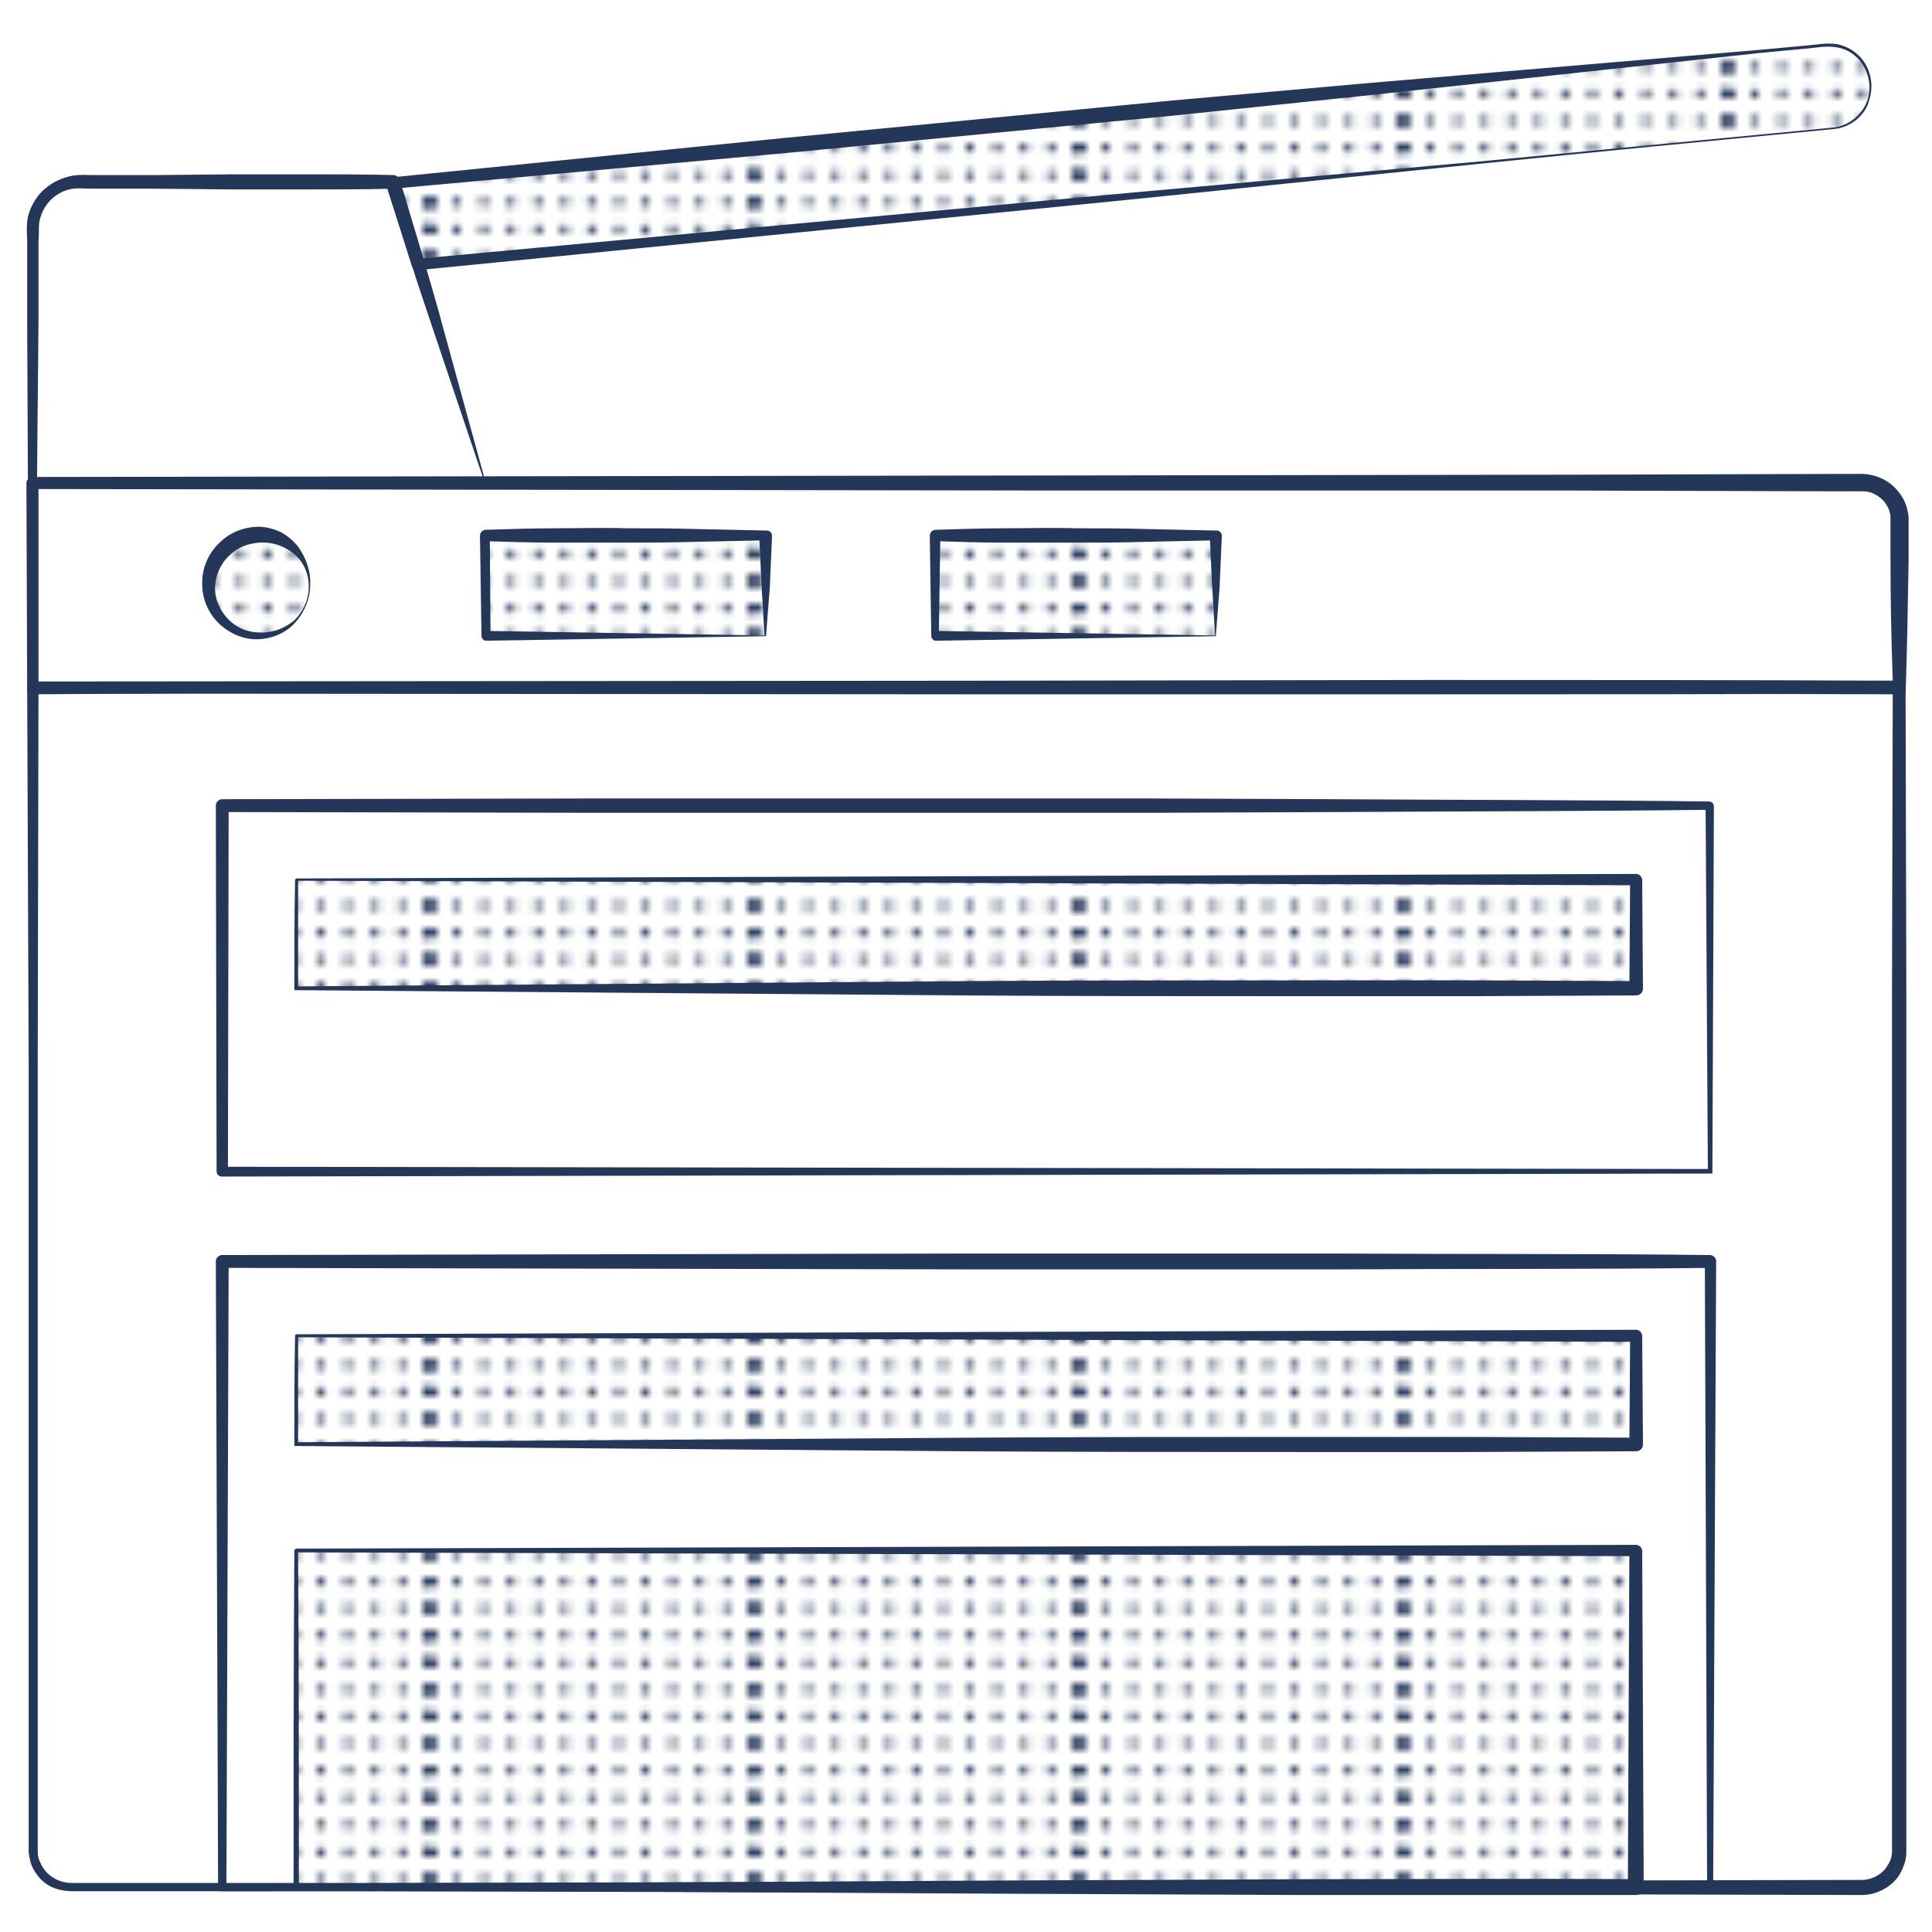 <svg xmlns="http://www.w3.org/2000/svg" xmlns:xlink="http://www.w3.org/1999/xlink" id="Layer_1" x="0" y="0" version="1.1" viewBox="0 0 256 256" xml:space="preserve"><style>.st1,.st2,.st3{fill:#253759}.st2,.st3{clip-path:url(#SVGID_2_)}.st3{clip-path:url(#SVGID_4_)}.st4{fill:url(#New_Pattern_Swatch_1)}</style><pattern id="New_Pattern_Swatch_1" width="42.9" height="43" x="-1104" y="-276" overflow="visible" patternUnits="userSpaceOnUse" viewBox="43 -43 42.9 43"><path fill="none" d="M43-43h42.9V0H43z"/><circle cx="85.9" cy="-41.2" r=".6" class="st1"/><circle cx="85.9" cy="-37.6" r=".6" class="st1"/><circle cx="85.9" cy="-34" r=".6" class="st1"/><circle cx="85.9" cy="-30.4" r=".6" class="st1"/><circle cx="85.9" cy="-26.9" r=".6" class="st1"/><circle cx="85.9" cy="-23.3" r=".6" class="st1"/><circle cx="85.9" cy="-19.7" r=".6" class="st1"/><circle cx="85.9" cy="-16.1" r=".6" class="st1"/><circle cx="85.9" cy="-12.6" r=".6" class="st1"/><circle cx="85.9" cy="-9" r=".6" class="st1"/><circle cx="85.9" cy="-5.4" r=".6" class="st1"/><circle cx="85.9" cy="-1.8" r=".6" class="st1"/><circle cx="85.8" cy="-41.2" r=".6" class="st1"/><circle cx="85.8" cy="-37.6" r=".6" class="st1"/><circle cx="85.8" cy="-34" r=".6" class="st1"/><circle cx="85.8" cy="-30.4" r=".6" class="st1"/><circle cx="85.8" cy="-26.9" r=".6" class="st1"/><circle cx="85.8" cy="-23.3" r=".6" class="st1"/><circle cx="85.8" cy="-19.7" r=".6" class="st1"/><circle cx="85.8" cy="-16.1" r=".6" class="st1"/><circle cx="85.8" cy="-12.6" r=".6" class="st1"/><circle cx="85.8" cy="-9" r=".6" class="st1"/><circle cx="85.8" cy="-5.4" r=".6" class="st1"/><circle cx="85.8" cy="-1.8" r=".6" class="st1"/><g><defs><path id="SVGID_1_" d="M85.8-43h43V0h-43z"/></defs><clipPath id="SVGID_2_"><use overflow="visible" xlink:href="#SVGID_1_"/></clipPath><circle cx="85.8" cy="-41.2" r=".6" class="st2"/><circle cx="85.8" cy="-37.6" r=".6" class="st2"/><circle cx="85.8" cy="-34" r=".6" class="st2"/><circle cx="85.8" cy="-30.4" r=".6" class="st2"/><circle cx="85.8" cy="-26.9" r=".6" class="st2"/><circle cx="85.8" cy="-23.3" r=".6" class="st2"/><circle cx="85.8" cy="-19.7" r=".6" class="st2"/><circle cx="85.8" cy="-16.1" r=".6" class="st2"/><circle cx="85.8" cy="-12.6" r=".6" class="st2"/><circle cx="85.8" cy="-9" r=".6" class="st2"/><circle cx="85.8" cy="-5.4" r=".6" class="st2"/><circle cx="85.8" cy="-1.8" r=".6" class="st2"/><circle cx="85.7" cy="-41.2" r=".6" class="st2"/><circle cx="85.7" cy="-37.6" r=".6" class="st2"/><circle cx="85.7" cy="-34" r=".6" class="st2"/><circle cx="85.7" cy="-30.4" r=".6" class="st2"/><circle cx="85.7" cy="-26.9" r=".6" class="st2"/><circle cx="85.7" cy="-23.3" r=".6" class="st2"/><circle cx="85.7" cy="-19.7" r=".6" class="st2"/><circle cx="85.7" cy="-16.1" r=".6" class="st2"/><circle cx="85.7" cy="-12.6" r=".6" class="st2"/><circle cx="85.7" cy="-9" r=".6" class="st2"/><circle cx="85.7" cy="-5.4" r=".6" class="st2"/><circle cx="85.7" cy="-1.8" r=".6" class="st2"/></g><g><circle cx="85.9" cy="-41.2" r=".6" class="st1"/><circle cx="85.9" cy="-37.6" r=".6" class="st1"/><circle cx="85.9" cy="-34" r=".6" class="st1"/><circle cx="85.9" cy="-30.4" r=".6" class="st1"/><circle cx="85.9" cy="-26.9" r=".6" class="st1"/><circle cx="85.9" cy="-23.3" r=".6" class="st1"/><circle cx="85.9" cy="-19.7" r=".6" class="st1"/><circle cx="85.9" cy="-16.1" r=".6" class="st1"/><circle cx="85.9" cy="-12.6" r=".6" class="st1"/><circle cx="85.9" cy="-9" r=".6" class="st1"/><circle cx="85.9" cy="-5.4" r=".6" class="st1"/><circle cx="85.9" cy="-1.8" r=".6" class="st1"/><circle cx="43" cy="-41.2" r=".6" class="st1"/><circle cx="46.5" cy="-41.2" r=".6" class="st1"/><circle cx="50.1" cy="-41.2" r=".6" class="st1"/><circle cx="53.7" cy="-41.2" r=".6" class="st1"/><circle cx="43" cy="-37.6" r=".6" class="st1"/><circle cx="46.5" cy="-37.6" r=".6" class="st1"/><circle cx="50.1" cy="-37.6" r=".6" class="st1"/><circle cx="53.7" cy="-37.6" r=".6" class="st1"/><circle cx="43" cy="-34" r=".6" class="st1"/><circle cx="46.5" cy="-34" r=".6" class="st1"/><circle cx="50.1" cy="-34" r=".6" class="st1"/><circle cx="53.7" cy="-34" r=".6" class="st1"/><circle cx="43" cy="-30.4" r=".6" class="st1"/><circle cx="46.5" cy="-30.4" r=".6" class="st1"/><circle cx="50.1" cy="-30.4" r=".6" class="st1"/><circle cx="53.7" cy="-30.4" r=".6" class="st1"/><circle cx="43" cy="-26.9" r=".6" class="st1"/><circle cx="46.5" cy="-26.9" r=".6" class="st1"/><circle cx="50.1" cy="-26.9" r=".6" class="st1"/><circle cx="53.7" cy="-26.9" r=".6" class="st1"/><circle cx="43" cy="-23.3" r=".6" class="st1"/><circle cx="46.5" cy="-23.3" r=".6" class="st1"/><circle cx="50.1" cy="-23.3" r=".6" class="st1"/><circle cx="53.7" cy="-23.3" r=".6" class="st1"/><circle cx="57.3" cy="-41.2" r=".6" class="st1"/><circle cx="60.8" cy="-41.2" r=".6" class="st1"/><circle cx="64.4" cy="-41.2" r=".6" class="st1"/><circle cx="68" cy="-41.2" r=".6" class="st1"/><circle cx="71.5" cy="-41.2" r=".6" class="st1"/><circle cx="57.3" cy="-37.6" r=".6" class="st1"/><circle cx="60.8" cy="-37.6" r=".6" class="st1"/><circle cx="64.4" cy="-37.6" r=".6" class="st1"/><circle cx="68" cy="-37.6" r=".6" class="st1"/><circle cx="71.5" cy="-37.6" r=".6" class="st1"/><circle cx="57.3" cy="-34" r=".6" class="st1"/><circle cx="60.8" cy="-34" r=".6" class="st1"/><circle cx="64.4" cy="-34" r=".6" class="st1"/><circle cx="68" cy="-34" r=".6" class="st1"/><circle cx="71.5" cy="-34" r=".6" class="st1"/><circle cx="57.3" cy="-30.4" r=".6" class="st1"/><circle cx="60.8" cy="-30.4" r=".6" class="st1"/><circle cx="64.4" cy="-30.4" r=".6" class="st1"/><circle cx="68" cy="-30.4" r=".6" class="st1"/><circle cx="71.5" cy="-30.4" r=".6" class="st1"/><circle cx="57.3" cy="-26.9" r=".6" class="st1"/><circle cx="60.8" cy="-26.9" r=".6" class="st1"/><circle cx="64.4" cy="-26.9" r=".6" class="st1"/><circle cx="68" cy="-26.9" r=".6" class="st1"/><circle cx="71.5" cy="-26.9" r=".6" class="st1"/><circle cx="57.3" cy="-23.3" r=".6" class="st1"/><circle cx="60.8" cy="-23.3" r=".6" class="st1"/><circle cx="64.4" cy="-23.3" r=".6" class="st1"/><circle cx="68" cy="-23.3" r=".6" class="st1"/><circle cx="71.5" cy="-23.3" r=".6" class="st1"/><circle cx="75.1" cy="-41.2" r=".6" class="st1"/><circle cx="78.7" cy="-41.2" r=".6" class="st1"/><circle cx="82.3" cy="-41.2" r=".6" class="st1"/><circle cx="85.8" cy="-41.2" r=".6" class="st1"/><circle cx="75.1" cy="-37.6" r=".6" class="st1"/><circle cx="78.7" cy="-37.6" r=".6" class="st1"/><circle cx="82.3" cy="-37.6" r=".6" class="st1"/><circle cx="85.8" cy="-37.6" r=".6" class="st1"/><circle cx="75.1" cy="-34" r=".6" class="st1"/><circle cx="78.7" cy="-34" r=".6" class="st1"/><circle cx="82.3" cy="-34" r=".6" class="st1"/><circle cx="85.8" cy="-34" r=".6" class="st1"/><circle cx="75.1" cy="-30.4" r=".6" class="st1"/><circle cx="78.7" cy="-30.4" r=".6" class="st1"/><circle cx="82.3" cy="-30.4" r=".6" class="st1"/><circle cx="85.8" cy="-30.4" r=".6" class="st1"/><circle cx="75.1" cy="-26.9" r=".6" class="st1"/><circle cx="78.7" cy="-26.9" r=".6" class="st1"/><circle cx="82.3" cy="-26.9" r=".6" class="st1"/><circle cx="85.8" cy="-26.9" r=".6" class="st1"/><circle cx="75.1" cy="-23.3" r=".6" class="st1"/><circle cx="78.7" cy="-23.3" r=".6" class="st1"/><circle cx="82.3" cy="-23.3" r=".6" class="st1"/><circle cx="85.8" cy="-23.3" r=".6" class="st1"/><circle cx="43" cy="-19.7" r=".6" class="st1"/><circle cx="46.5" cy="-19.7" r=".6" class="st1"/><circle cx="50.1" cy="-19.7" r=".6" class="st1"/><circle cx="53.7" cy="-19.7" r=".6" class="st1"/><circle cx="43" cy="-16.1" r=".6" class="st1"/><circle cx="46.5" cy="-16.1" r=".6" class="st1"/><circle cx="50.1" cy="-16.1" r=".6" class="st1"/><circle cx="53.7" cy="-16.1" r=".6" class="st1"/><circle cx="43" cy="-12.6" r=".6" class="st1"/><circle cx="46.5" cy="-12.6" r=".6" class="st1"/><circle cx="50.1" cy="-12.6" r=".6" class="st1"/><circle cx="53.7" cy="-12.6" r=".6" class="st1"/><circle cx="43" cy="-9" r=".6" class="st1"/><circle cx="46.5" cy="-9" r=".6" class="st1"/><circle cx="50.1" cy="-9" r=".6" class="st1"/><circle cx="53.7" cy="-9" r=".6" class="st1"/><circle cx="43" cy="-5.4" r=".6" class="st1"/><circle cx="46.5" cy="-5.4" r=".6" class="st1"/><circle cx="50.1" cy="-5.4" r=".6" class="st1"/><circle cx="53.7" cy="-5.4" r=".6" class="st1"/><circle cx="43" cy="-1.8" r=".6" class="st1"/><circle cx="46.5" cy="-1.8" r=".6" class="st1"/><circle cx="50.1" cy="-1.8" r=".6" class="st1"/><circle cx="53.7" cy="-1.8" r=".6" class="st1"/><circle cx="57.3" cy="-19.7" r=".6" class="st1"/><circle cx="60.8" cy="-19.7" r=".6" class="st1"/><circle cx="64.4" cy="-19.7" r=".6" class="st1"/><circle cx="68" cy="-19.7" r=".6" class="st1"/><circle cx="71.5" cy="-19.7" r=".6" class="st1"/><circle cx="57.3" cy="-16.1" r=".6" class="st1"/><circle cx="60.8" cy="-16.1" r=".6" class="st1"/><circle cx="64.4" cy="-16.1" r=".6" class="st1"/><circle cx="68" cy="-16.1" r=".6" class="st1"/><circle cx="71.5" cy="-16.1" r=".6" class="st1"/><circle cx="57.3" cy="-12.6" r=".6" class="st1"/><circle cx="60.8" cy="-12.6" r=".6" class="st1"/><circle cx="64.4" cy="-12.6" r=".6" class="st1"/><circle cx="68" cy="-12.6" r=".6" class="st1"/><circle cx="71.5" cy="-12.6" r=".6" class="st1"/><circle cx="57.3" cy="-9" r=".6" class="st1"/><circle cx="60.8" cy="-9" r=".6" class="st1"/><circle cx="64.4" cy="-9" r=".6" class="st1"/><circle cx="68" cy="-9" r=".6" class="st1"/><circle cx="71.5" cy="-9" r=".6" class="st1"/><circle cx="57.3" cy="-5.4" r=".6" class="st1"/><circle cx="60.8" cy="-5.4" r=".6" class="st1"/><circle cx="64.4" cy="-5.4" r=".6" class="st1"/><circle cx="68" cy="-5.4" r=".6" class="st1"/><circle cx="71.5" cy="-5.4" r=".6" class="st1"/><circle cx="57.3" cy="-1.8" r=".6" class="st1"/><circle cx="60.8" cy="-1.8" r=".6" class="st1"/><circle cx="64.4" cy="-1.8" r=".6" class="st1"/><circle cx="68" cy="-1.8" r=".6" class="st1"/><circle cx="71.5" cy="-1.8" r=".6" class="st1"/><circle cx="75.1" cy="-19.7" r=".6" class="st1"/><circle cx="78.7" cy="-19.7" r=".6" class="st1"/><circle cx="82.3" cy="-19.7" r=".6" class="st1"/><circle cx="85.8" cy="-19.7" r=".6" class="st1"/><circle cx="75.1" cy="-16.1" r=".6" class="st1"/><circle cx="78.7" cy="-16.1" r=".6" class="st1"/><circle cx="82.3" cy="-16.1" r=".6" class="st1"/><circle cx="85.8" cy="-16.1" r=".6" class="st1"/><circle cx="75.1" cy="-12.6" r=".6" class="st1"/><circle cx="78.7" cy="-12.6" r=".6" class="st1"/><circle cx="82.3" cy="-12.6" r=".6" class="st1"/><circle cx="85.8" cy="-12.6" r=".6" class="st1"/><circle cx="75.1" cy="-9" r=".6" class="st1"/><circle cx="78.7" cy="-9" r=".6" class="st1"/><circle cx="82.3" cy="-9" r=".6" class="st1"/><circle cx="85.8" cy="-9" r=".6" class="st1"/><circle cx="75.1" cy="-5.4" r=".6" class="st1"/><circle cx="78.7" cy="-5.4" r=".6" class="st1"/><circle cx="82.3" cy="-5.4" r=".6" class="st1"/><circle cx="85.8" cy="-5.4" r=".6" class="st1"/><circle cx="75.1" cy="-1.8" r=".6" class="st1"/><circle cx="78.7" cy="-1.8" r=".6" class="st1"/><circle cx="82.3" cy="-1.8" r=".6" class="st1"/><circle cx="85.8" cy="-1.8" r=".6" class="st1"/><circle cx="42.9" cy="-41.2" r=".6" class="st1"/><circle cx="42.9" cy="-37.6" r=".6" class="st1"/><circle cx="42.9" cy="-34" r=".6" class="st1"/><circle cx="42.9" cy="-30.4" r=".6" class="st1"/><circle cx="42.9" cy="-26.9" r=".6" class="st1"/><circle cx="42.9" cy="-23.3" r=".6" class="st1"/><circle cx="42.9" cy="-19.7" r=".6" class="st1"/><circle cx="42.9" cy="-16.1" r=".6" class="st1"/><circle cx="42.9" cy="-12.6" r=".6" class="st1"/><circle cx="42.9" cy="-9" r=".6" class="st1"/><circle cx="42.9" cy="-5.4" r=".6" class="st1"/><circle cx="42.9" cy="-1.8" r=".6" class="st1"/><g><defs><path id="SVGID_3_" d="M42.9-43h43V0h-43z"/></defs><clipPath id="SVGID_4_"><use overflow="visible" xlink:href="#SVGID_3_"/></clipPath><circle cx="42.9" cy="-41.2" r=".6" class="st3"/><circle cx="42.9" cy="-37.6" r=".6" class="st3"/><circle cx="42.9" cy="-34" r=".6" class="st3"/><circle cx="42.9" cy="-30.4" r=".6" class="st3"/><circle cx="42.9" cy="-26.9" r=".6" class="st3"/><circle cx="42.9" cy="-23.3" r=".6" class="st3"/><circle cx="42.9" cy="-19.7" r=".6" class="st3"/><circle cx="42.9" cy="-16.1" r=".6" class="st3"/><circle cx="42.9" cy="-12.6" r=".6" class="st3"/><circle cx="42.9" cy="-9" r=".6" class="st3"/><circle cx="42.9" cy="-5.4" r=".6" class="st3"/><circle cx="42.9" cy="-1.8" r=".6" class="st3"/><circle cx="42.8" cy="-41.2" r=".6" class="st3"/><circle cx="42.8" cy="-37.6" r=".6" class="st3"/><circle cx="42.8" cy="-34" r=".6" class="st3"/><circle cx="42.8" cy="-30.4" r=".6" class="st3"/><circle cx="42.8" cy="-26.9" r=".6" class="st3"/><circle cx="42.8" cy="-23.3" r=".6" class="st3"/><circle cx="42.8" cy="-19.7" r=".6" class="st3"/><circle cx="42.8" cy="-16.1" r=".6" class="st3"/><circle cx="42.8" cy="-12.6" r=".6" class="st3"/><circle cx="42.8" cy="-9" r=".6" class="st3"/><circle cx="42.8" cy="-5.4" r=".6" class="st3"/><circle cx="42.8" cy="-1.8" r=".6" class="st3"/></g></g><g><circle cx="43" cy="-41.2" r=".6" class="st1"/><circle cx="43" cy="-37.6" r=".6" class="st1"/><circle cx="43" cy="-34" r=".6" class="st1"/><circle cx="43" cy="-30.4" r=".6" class="st1"/><circle cx="43" cy="-26.9" r=".6" class="st1"/><circle cx="43" cy="-23.3" r=".6" class="st1"/><circle cx="43" cy="-19.7" r=".6" class="st1"/><circle cx="43" cy="-16.1" r=".6" class="st1"/><circle cx="43" cy="-12.6" r=".6" class="st1"/><circle cx="43" cy="-9" r=".6" class="st1"/><circle cx="43" cy="-5.4" r=".6" class="st1"/><circle cx="43" cy="-1.8" r=".6" class="st1"/><circle cx="42.9" cy="-41.2" r=".6" class="st1"/><circle cx="42.9" cy="-37.6" r=".6" class="st1"/><circle cx="42.9" cy="-34" r=".6" class="st1"/><circle cx="42.9" cy="-30.4" r=".6" class="st1"/><circle cx="42.9" cy="-26.9" r=".6" class="st1"/><circle cx="42.9" cy="-23.3" r=".6" class="st1"/><circle cx="42.9" cy="-19.7" r=".6" class="st1"/><circle cx="42.9" cy="-16.1" r=".6" class="st1"/><circle cx="42.9" cy="-12.6" r=".6" class="st1"/><circle cx="42.9" cy="-9" r=".6" class="st1"/><circle cx="42.9" cy="-5.4" r=".6" class="st1"/><circle cx="42.9" cy="-1.8" r=".6" class="st1"/><g><defs><path id="SVGID_5_" d="M0-43h43V0H0z"/></defs><clipPath id="SVGID_6_"><use overflow="visible" xlink:href="#SVGID_5_"/></clipPath></g></g></pattern><path d="M252.5 92l-124.3-.3H66.3l-31 .1-31 .2c-.4 0-.7-.3-.7-.7L3.5 64c0-.4.4-.8.8-.8l136.2-.2 68.1-.1 34-.1h4.3c1.8.1 3.5.9 4.6 2.3.6.7 1 1.5 1.2 2.3.1.4.2.9.2 1.3v5.5c-.1 6-.2 11.9-.4 17.8zm-1.7-1.8c-.2-5.5-.3-10.9-.3-16.4v-4.1-1c0-.3 0-.5-.1-.8-.1-.5-.4-1-.7-1.4-.7-.8-1.7-1.4-2.8-1.4h-4.2l-34-.1h-68.2L4.3 64.8l.8-.8v27.1l-.7-.7 30.9.2 30.9.1h61.7l122.9-.5z" class="st1"/><path d="M246.7 251.1l-199.6-.5H9.7c-1.1 0-2.3-.2-3.3-.8-1-.6-1.7-1.5-2.2-2.6-.2-.5-.3-1.1-.4-1.7V141l-.2-49.9c0-.4.4-.8.8-.8l123.6-.1 61.8-.1c20.6 0 41.2 0 61.8.1.5 0 .9.4.9.9l.1 40.5V245.5c0 1-.4 2-.9 2.9-1 1.6-3 2.7-5 2.7zm0-2c1.3 0 2.7-.7 3.4-1.9.4-.6.6-1.2.6-1.9V131.5l.1-40.5.9.9c-20.6.1-41.2.1-61.8.1H128L4.3 91.9l.8-.8L5 141V245.4c0 .5.1.9.3 1.3.7 1.8 2.5 2.9 4.5 2.8h37.4l199.5-.4z" class="st1"/><path d="M226.9 155.5l-197.5.4c-.4 0-.7-.3-.7-.7l-.1-48.5c0-.4.4-.8.8-.8l49.3-.1h73.9l24.6.1c16.4.1 32.9.1 49.3.3.3 0 .6.3.6.6l-.2 48.7zm-.6-.6l-.3-48.2.6.6c-16.4.2-32.9.2-49.3.3l-24.6.1H78.8l-49.3-.1.8-.8-.1 48.5-.7-.7 196.8.3z" class="st1"/><path d="M39.3 116.6h177.5V131H39.3z" class="st4"/><path d="M39 131.2c0-4.9 0-9.8.1-14.6 0-.1.1-.2.2-.2l177.5-.6c.4 0 .8.4.8.8l.1 14.4c0 .5-.4.9-.9.9l-22.3.1h-22.3c-14.8 0-29.7 0-44.5-.1l-88.7-.7zm.5-.5l88.9-.7c14.8-.1 29.5-.1 44.2-.1h22.1l22.1.1-.9.9.1-14.4.8.8-177.5-.6.2-.2v14.2zM227 250.5l-197.6.1c-.3 0-.5-.2-.5-.5l-.3-83c0-.4.4-.8.8-.8l98.6-.2h49.3c16.4.1 32.9 0 49.3.2.4 0 .8.4.8.8l-.4 83.4zm-.8-.8l-.3-82.5.8.8c-16.4.2-32.9.1-49.3.2h-49.3l-98.6-.2.8-.8-.3 83-.5-.5h196.7z" class="st1"/><path d="M39.3 177h177.5v14.4H39.3z" class="st4"/><path d="M39 191.6c0-4.9 0-9.8.1-14.6 0-.1.1-.2.2-.2l177.5-.6c.4 0 .8.4.8.8l.1 14.4c0 .5-.4.9-.9.9l-22.3.1h-22.3c-14.8 0-29.7 0-44.5-.1l-88.7-.7zm.5-.5l88.9-.6c14.8-.1 29.5-.1 44.2-.1h22.1l22.1.1-.9.9.1-14.4.8.8-177.5-.6.2-.2v14.1z" class="st1"/><path d="M39.3 205.5h177.5v44.6H39.3z" class="st4"/><path d="M38.9 250.4c0-15 0-30 .1-44.9 0-.1.1-.3.3-.3l177.5-.5c.4 0 .8.4.8.8l.2 44.6c0 .6-.5 1-1 1h-44.6l-22.3-.1-22.2-.1-88.8-.5zm.7-.7l88.7-.5 22.1-.1 22.1-.1c14.7 0 29.4-.1 44.2 0l-1 1 .2-44.6.8.8-177.5-.5.3-.3c.1 14.9.1 29.6.1 44.3zM64.4 64.1l-60.1.5c-.3 0-.6-.3-.6-.6l-.1-21.2V32.2c0-.9-.1-1.7 0-2.8.1-1 .5-2 1-2.8 1-1.7 2.9-2.9 4.9-3.3 1.1-.2 1.9-.1 2.8-.1h8l10.6-.1h10.6c3.5 0 7.1 0 10.6.1.4 0 .8.3.9.7l3 10c1 3.4 2 6.8 2.9 10.2l5.5 20zm-.2-.2L57.5 44c-1.1-3.3-2.2-6.5-3.2-9.7l-3.2-10 .9.7c-3.5.1-7.1.1-10.6.1H30.8L20.2 25h-8c-.9 0-1.8-.1-2.5 0-1.5.2-2.9 1.1-3.7 2.4-.4.6-.7 1.4-.8 2.1-.1.7 0 1.7-.1 2.5v10.8L4.9 64l-.6-.6 59.9.5z" class="st1"/><path d="M243 17L55.4 35 52 24.2 241.9 5.9c3-.3 5.8 1.9 6.1 5 .2 3.1-2 5.8-5 6.1z" class="st4"/><path d="M243 17.1c-15.6 1.5-31.3 3-46.9 4.6l-46.9 4.8-93.8 9.3c-.4 0-.7-.2-.8-.5l-3.4-10.8c-.1-.4.1-.9.5-1h.2l51.8-5.2 51.8-5 25.9-2.3 25.9-2.2 25.9-2.2 6.5-.6c1.1-.1 2.1-.3 3.3-.2 1.1.1 2.2.6 3 1.3 1.7 1.4 2.4 3.9 1.7 6.1-.5 2.1-2.5 3.7-4.7 3.9zm-.1-.2c2.1-.2 4-1.8 4.6-3.8.6-2-.1-4.4-1.7-5.7-.8-.7-1.8-1.1-2.9-1.2-1-.1-2.1.1-3.2.2l-6.3.6-25.9 2.8-25.9 2.8-25.9 2.7-51.8 5L52.1 25l.7-1 3.3 10.8-.8-.5 93.8-8.7 46.9-4.2c15.7-1.5 31.3-3 46.9-4.5z" class="st1"/><g><circle cx="34.3" cy="77.5" r="6.7" class="st4"/><path d="M41.1 77.5c0 1.8-.7 3.5-1.9 4.9-1.2 1.4-3 2.2-4.9 2.3-1.9.1-3.8-.7-5.2-2-1.4-1.3-2.3-3.2-2.3-5.2-.1-2 .7-4 2.1-5.4 1.4-1.5 3.4-2.3 5.4-2.3 1 0 2 .3 2.9.7.9.5 1.6 1.1 2.2 1.8 1.2 1.6 1.8 3.5 1.7 5.2zm-.2 0c0-1.7-.9-3.4-2.2-4.3-1.3-1-2.9-1.4-4.3-1.3-1.5.1-2.9.6-4 1.7-1.1 1-1.8 2.5-1.9 4-.1 1.5.5 3.1 1.6 4.3 1.1 1.2 2.6 1.9 4.3 1.9 1.6.1 3.3-.5 4.6-1.6 1.2-1.2 2-2.9 1.9-4.7z" class="st1"/></g><g><path d="M64.3 70.9h37.1v13.3H64.3z" class="st4"/><path d="M101.5 84.3l-37.1.6c-.3 0-.6-.3-.6-.6L63.6 71c0-.4.3-.8.8-.8 3.1-.1 6.2-.2 9.3-.2 3.1 0 6.2-.1 9.3 0 3.1 0 6.2 0 9.3.1l9.3.2c.4 0 .7.3.7.7l-.3 6.9-.5 6.4zm-.2-.1l-.4-6.8-.3-6.5.7.7-9.3.2c-3.1.1-6.2.1-9.3.1h-9.3c-3.1 0-6.2-.1-9.3-.2l.8-.8.1 13.3-.6-.6 36.9.6z" class="st1"/></g><g><path d="M124 70.9h37.1v13.3H124z" class="st4"/><path d="M161.1 84.3l-37.1.6c-.3 0-.6-.3-.6-.6l-.2-13.3c0-.4.3-.8.8-.8 3.1-.1 6.2-.2 9.3-.2 3.1 0 6.2-.1 9.3 0 3.1 0 6.2 0 9.3.1l9.3.2c.4 0 .7.3.7.7l-.3 6.9-.5 6.4zm-.1-.1l-.4-6.8-.3-6.5.7.7-9.3.2c-3.1.1-6.2.1-9.3.1h-9.3c-3.1 0-6.2-.1-9.3-.2l.8-.8-.2 13.3-.6-.6 37.2.6z" class="st1"/></g></svg>